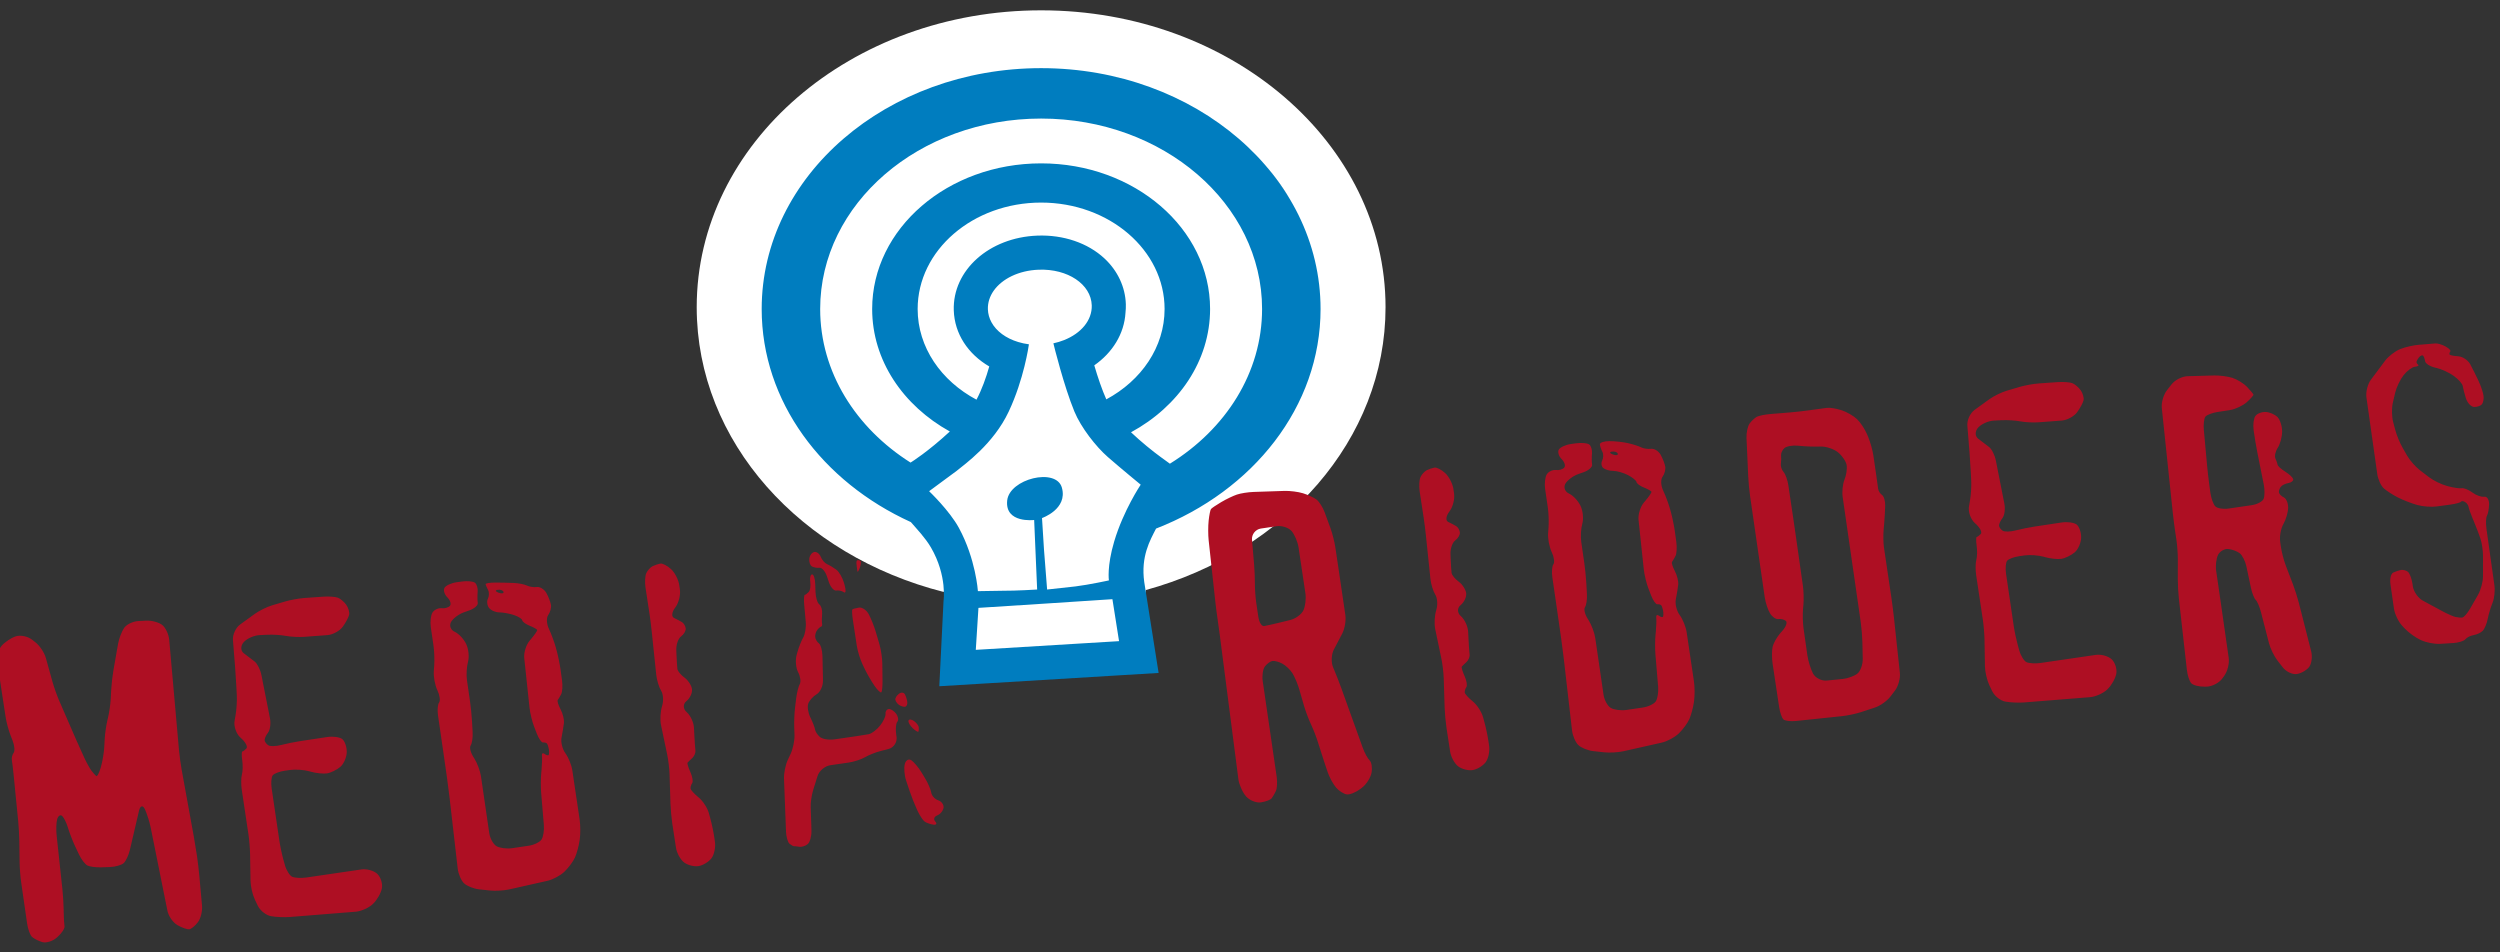 <?xml version="1.0" encoding="UTF-8"?>
<svg xmlns="http://www.w3.org/2000/svg" width="720" height="274.186" viewBox="0 0 720 274.186">
  <rect x="0" y="0" width="720" height="274.186" fill="#333333" stroke="none"/>
  <g id="a" data-name="Pen wit">
    <path d="M299.844,2.974c-54.783,0-99.192,38.278-99.192,85.493,0,38.833,30.041,71.613,71.186,82.033l-.015-.294c-.066-1.26,7.647,21.155,7.647,21.155h48.616l1.903-21.425c40.042-10.999,69.048-43.313,69.048-81.469,0-47.215-44.411-85.493-99.194-85.493Zm65.235,45.419c2.258,2.691,4.296,5.525,6.094,8.486-1.857-2.938-3.888-5.774-6.094-8.486Z" fill="#fff"/>
  </g>
  <g id="b" data-name="Pen">
    <path d="M380.321,88.989c0-38.306-36.031-69.362-80.477-69.362s-80.479,31.056-80.479,69.362c0,26.629,17.416,49.752,42.962,61.374,1.625,1.891,4.18,4.534,5.803,7.333,4.731,8.158,3.604,15.421,3.604,15.421l-1.213,24.518,11.104-.671,41.254-2.504,10.801-.654-4.14-26.201c-1.016-7.37,1.667-11.976,3.404-15.374,27.937-10.878,47.378-35.105,47.378-63.243Zm-67.891,96.259l-22.736,1.381-8.665,.525,.549-8.665,.216-3.424s12.446-.791,19.481-1.249c9.147-.595,19.102-1.252,19.102-1.252l.01,.076,.507,3.195,1.392,8.816-9.855,.597Zm8.456-29.296c-2.137,7.205-1.52,11.202-1.52,11.202,.495-.093-5.907,1.287-9.618,1.732-2.815,.338-8.179,.898-8.179,.898l-.452-5.798-.3-3.832-.015-.17-.128-1.64-.574-9.145s7.467-2.57,5.722-8.763c-1.65-5.854-15.124-2.532-15.754,3.732-.668,6.64,7.771,5.588,7.771,5.588l.368,8.58,.048,1.144,.006,.09,.017,.394,.004,.142,.172,4.014,.245,5.664s-6.235,.386-9.754,.351c-.767-.008-7.309,.116-7.309,.116,0,0-.595-9.226-5.47-18.208-2.717-5.007-8.582-10.578-8.582-10.578,0,0,7.633-5.609,7.941-5.863,2.297-1.898,10.574-7.699,14.971-17.041,4.41-9.369,5.76-18.914,5.831-19.397-1.087-.138-2.123-.369-3.107-.669-3.511-1.065-6.272-3.087-7.679-5.684-.624-1.148-.988-2.403-1.032-3.742-.061-1.929,.55-3.748,1.675-5.347,2.416-3.428,7.217-5.829,12.936-6.045,8.385-.32,15.107,4.182,15.302,10.254,.138,4.322-3.09,8.091-7.985,10.023-.963,.381-1.985,.696-3.063,.925,.136,.612,3.037,12.326,6.044,19.625,1.904,4.621,6.225,10.144,9.642,13.124,3.822,3.334,9.462,7.96,9.462,7.96,0,0-4.982,7.407-7.637,16.363Zm-2.269-40.935c-1.25-2.816-2.437-6.294-3.465-9.799,5.215-3.63,8.649-9.069,8.994-15.208,.078-.787,.126-1.584,.098-2.393-.157-4.947-2.343-9.626-6.149-13.175-4.799-4.473-11.85-6.873-19.349-6.585-13.862,.528-24.428,9.983-24.057,21.529,.216,6.753,4.116,12.597,10.219,16.149-.898,3.195-2.114,6.596-3.676,9.57-10.166-5.394-16.948-15.071-16.948-26.115,0-16.928,15.92-30.65,35.559-30.65s35.559,13.722,35.559,30.65c0,10.985-6.71,20.617-16.786,26.027Zm7.114,9.48c13.677-7.424,22.774-20.546,22.774-35.507,0-23.162-21.786-41.94-48.661-41.94s-48.661,18.777-48.661,41.94c0,14.813,8.916,27.822,22.37,35.281-6.371,5.885-11.012,8.763-11.067,8.796l-.253,.154c-15.775-9.981-26.023-26.071-26.023-44.231,0-30.289,28.489-54.847,63.634-54.847s63.634,24.558,63.634,54.847c0,18.359-10.476,34.598-26.549,44.555-1.428-1.038-2.642-1.917-2.642-1.917-2.267-1.646-5.617-4.348-8.556-7.131Z" fill="#007dbf"/>
  </g>
  <g id="c" data-name="Letters">
    <path d="M35.635,248.564c.622-.574,1.42-2.286,1.774-3.805l2.628-11.274c.354-1.518,1.127-1.688,1.717-.376s1.325,3.635,1.633,5.163l4.838,24.056c.307,1.528,1.604,3.378,2.882,4.11s2.802,1.272,3.387,1.199,1.712-.995,2.505-2.05,1.326-3.189,1.186-4.742l-.789-8.708c-.141-1.553-.437-4.07-.66-5.594s-.632-4.025-.911-5.559l-3.526-19.407c-.279-1.534-.619-4.06-.757-5.613l-2.811-31.726c-.138-1.553-1.031-3.455-1.984-4.227s-3.008-1.342-4.565-1.266l-2.325,.113c-1.557,.076-3.404,.964-4.103,1.975s-1.491,3.093-1.76,4.629l-1.34,7.659c-.269,1.536-.554,4.066-.633,5.623l-.13,2.546c-.079,1.557-.451,4.069-.825,5.583l-.078,.315c-.375,1.513-.75,4.025-.833,5.582l-.131,2.43c-.084,1.557-.504,4.057-.933,5.555l-.112,.392c-.43,1.499-.99,2.562-1.246,2.364s-.849-.852-1.319-1.453-1.397-2.247-2.06-3.658l-.04-.085c-.663-1.411-1.714-3.736-2.335-5.165l-4.961-11.42c-.621-1.43-1.472-3.829-1.89-5.331l-1.933-6.942c-.418-1.502-1.766-3.515-2.996-4.474l-.974-.76c-1.229-.959-3.326-1.393-4.658-.964s-3.178,1.656-4.102,2.727-1.487,3.209-1.252,4.751l2.393,15.706c.235,1.541,.895,3.989,1.468,5.439l.536,1.358c.573,1.45,.716,3.055,.319,3.567s-.627,1.486-.511,2.164,.337,2.503,.491,4.054l1.33,13.435c.154,1.551,.297,4.096,.319,5.655l.088,6.308c.022,1.559,.222,4.097,.444,5.64l1.723,11.946c.223,1.543,.836,3.238,1.363,3.767s1.882,1.225,3.01,1.547,3.004-.263,4.167-1.3l.306-.273c1.164-1.037,2.027-2.387,1.918-3s-.214-2.389-.234-3.948l-.01-.804c-.02-1.559-.172-4.103-.338-5.653l-1.694-15.789c-.166-1.55-.102-3.598,.143-4.552s.86-1.433,1.367-1.067,1.289,1.888,1.738,3.381v.003c.45,1.493,1.361,3.869,2.025,5.279l1.163,2.467c.665,1.41,1.757,2.847,2.427,3.193s2.493,.585,4.051,.53l2.458-.086c1.558-.054,3.342-.569,3.963-1.143Zm622.643-85.762c-.557-1.456-1.188-3.911-1.402-5.455l-.186-1.339c-.214-1.544,.201-3.828,.922-5.074s1.338-3.35,1.37-4.673-.529-2.683-1.248-3.02-1.351-.985-1.407-1.44,.199-1.189,.565-1.631,1.338-.917,2.161-1.055,1.45-.622,1.394-1.077-1.072-1.433-2.258-2.173-2.193-1.638-2.237-1.994-.33-1.183-.635-1.838,.002-2.044,.683-3.087,1.244-3.141,1.252-4.66-.588-3.387-1.324-4.151-2.268-1.432-3.405-1.486-2.474,.467-2.971,1.157-.727,2.518-.512,4.062l.105,.749c.216,1.544,.642,4.058,.949,5.587l1.863,9.302c.306,1.529,.289,3.407-.038,4.173s-1.857,1.579-3.399,1.804l-6.726,.985c-1.543,.226-3.258-.071-3.813-.66s-1.181-2.334-1.391-3.879l-.327-2.402c-.211-1.545-.499-4.079-.64-5.632l-.924-10.13c-.142-1.553,.06-3.242,.449-3.755s1.967-1.124,3.509-1.359l3.5-.534c1.541-.235,3.732-1.248,4.868-2.25s2.017-2.005,1.958-2.229-.894-1.224-1.856-2.225-2.846-2.165-4.187-2.587-3.713-.733-5.272-.69l-7.659,.211c-1.558,.043-3.617,1.084-4.576,2.314l-1.391,1.785c-.958,1.23-1.609,3.505-1.446,5.055l3.173,30.237c.163,1.551,.487,4.08,.72,5.622l.31,2.047c.233,1.541,.422,4.078,.418,5.637l-.012,5.734c-.003,1.559,.136,4.102,.31,5.652l2.305,20.505c.174,1.549,.743,3.276,1.263,3.838s2.222,1.004,3.781,.983l.653-.009c1.559-.021,3.582-1.071,4.496-2.334l.595-.821c.914-1.263,1.481-3.559,1.26-5.102l-2.252-15.717c-.221-1.543-.587-4.068-.813-5.611l-.542-3.699c-.226-1.543,.015-3.641,.536-4.664s1.828-1.782,2.905-1.688,2.569,.634,3.315,1.2,1.62,2.277,1.943,3.802l1.299,6.136c.323,1.525,.944,3.106,1.381,3.513s1.113,1.975,1.503,3.484l2.335,9.031c.39,1.509,1.492,3.752,2.449,4.983l1.526,1.964c.956,1.231,2.777,2.081,4.045,1.888s2.871-1.125,3.562-2.072,.941-2.957,.557-4.468l-3.54-13.914c-.384-1.511-1.155-3.939-1.712-5.395l-2.089-5.462Zm57.818-10.552c-.217-1.544-.148-3.216,.153-3.715s.575-1.991,.608-3.315-.6-2.298-1.408-2.164-2.333-.405-3.388-1.198-2.422-1.351-3.035-1.243-2.346-.136-3.851-.544l-.61-.165c-1.505-.408-3.749-1.516-4.988-2.463l-2.651-2.026c-1.239-.947-2.889-2.827-3.666-4.178l-1.299-2.257c-.778-1.351-1.739-3.69-2.136-5.198l-.605-2.296c-.397-1.508-.432-3.983-.078-5.502l.672-2.879c.354-1.518,1.427-3.767,2.385-4.997l.035-.045c.958-1.23,2.406-2.32,3.219-2.422s1.269-.347,1.013-.544-.487-.546-.515-.774,.275-.833,.673-1.344,.932-.767,1.187-.567,.533,.92,.618,1.603,1.398,1.523,2.918,1.869l.28,.064c1.52,.346,3.792,1.384,5.049,2.307l.177,.13c1.257,.923,2.348,2.184,2.425,2.802s.491,2.214,.92,3.547,1.485,2.443,2.347,2.469,1.872-.316,2.244-.758,.585-1.548,.473-2.458-.746-2.809-1.407-4.221l-.039-.084c-.662-1.412-1.73-3.554-2.374-4.76s-2.232-2.251-3.529-2.322-2.406-.311-2.465-.534,.055-.615,.254-.871-.448-.904-1.439-1.441-2.306-.915-2.923-.839-2.394,.224-3.949,.33l-.652,.044c-1.555,.106-4.013,.663-5.461,1.239s-3.397,2.068-4.33,3.316l-4.115,5.502c-.934,1.249-1.519,3.533-1.301,5.077l3.125,22.097c.218,1.544,1.064,3.399,1.878,4.124s2.619,1.894,4.009,2.599l.069,.035c1.39,.705,3.754,1.634,5.253,2.064l.395,.113c1.499,.43,3.989,.609,5.533,.398l3.938-.538c1.545-.211,2.918-.586,3.052-.832s.653-.203,1.153,.098,.955,.919,1.01,1.374,.597,2.003,1.203,3.439l.345,.818c.606,1.436,1.445,3.622,1.863,4.856s.759,3.52,.757,5.08l-.008,5.852c-.002,1.559-.64,3.94-1.418,5.292l-2.3,3.999c-.777,1.351-1.786,2.503-2.242,2.56s-1.357-.021-2.003-.172-2.296-.88-3.668-1.62l-5.683-3.065c-1.372-.74-2.676-2.608-2.897-4.152l-.09-.632c-.221-1.543-.819-3.132-1.329-3.53s-1.404-.639-1.986-.535-1.594,.446-2.249,.759-1.009,1.833-.788,3.376l1.003,6.998c.221,1.543,1.267,3.743,2.325,4.889l.727,.788c1.057,1.146,3.078,2.623,4.491,3.283l.341,.159c1.412,.66,3.841,1.124,5.397,1.03l3.752-.226c1.556-.094,3.155-.589,3.552-1.1s1.463-1.049,2.368-1.194,2.079-.696,2.609-1.223,1.177-2.065,1.438-3.417,.892-3.455,1.401-4.673,.748-3.478,.531-5.022l-2.293-16.32Zm-446.185,82.596c.881-.341,1.702-1.334,1.826-2.208s-.564-1.842-1.526-2.151-1.869-1.302-2.015-2.208-.927-2.736-1.736-4.069l-1.123-1.849c-.809-1.333-2.092-2.859-2.851-3.391s-1.616-.048-1.905,1.077-.121,3.254,.375,4.733l1.053,3.146c.495,1.478,1.434,3.846,2.087,5.262l.086,.186c.653,1.416,1.603,2.874,2.11,3.24s1.638,.767,2.511,.89,1.12-.285,.547-.907-.32-1.41,.561-1.751Zm213.833-57.715c-.873-1.179-1.371-3.223-1.105-4.544s.573-3.195,.685-4.165-.325-2.751-.969-3.956-1.008-2.401-.809-2.656,.645-1.013,.991-1.683,.455-2.483,.241-4.027l-.43-3.115c-.213-1.544-.728-4.037-1.143-5.54l-.221-.8c-.415-1.503-1.299-3.886-1.963-5.297l-.038-.081c-.664-1.41-.744-3.189-.178-3.952s.918-2.076,.781-2.917-.733-2.388-1.325-3.437-1.821-1.815-2.732-1.702-2.203-.077-2.872-.422-2.369-.889-3.778-1.21-3.831-.582-5.383-.582-2.782,.422-2.734,.938,.369,1.47,.713,2.12,.324,1.786-.045,2.525-.23,1.715,.309,2.168,1.844,.824,2.901,.824,2.97,.552,4.252,1.226,2.374,1.571,2.426,1.993,1.032,1.136,2.176,1.588,2.105,1.008,2.133,1.236-.771,1.388-1.778,2.579l-.421,.498c-1.007,1.19-1.696,3.433-1.532,4.983l1.511,14.253c.164,1.55,.759,4.009,1.32,5.463l.789,2.042c.562,1.454,1.367,2.6,1.789,2.547s.923,.073,1.113,.281,.44,.933,.556,1.61,.102,1.435-.03,1.683-.659,.125-1.17-.273-.86-.165-.776,.518,.032,2.511-.117,4.063l-.088,.911c-.149,1.552-.164,4.093-.033,5.646l.785,9.317c.131,1.554-.172,3.442-.673,4.196s-2.173,1.557-3.715,1.784l-4.758,.7c-1.542,.227-3.562-.034-4.489-.579s-1.869-2.254-2.094-3.796l-2.38-16.307c-.225-1.543-1.097-3.879-1.938-5.192l-.218-.34c-.841-1.313-1.205-2.833-.81-3.377s.647-2.263,.56-3.82l-.177-3.154c-.087-1.557-.341-4.093-.563-5.636l-.891-6.174c-.223-1.543-.084-3.925,.307-5.293s.17-3.642-.492-5.054l-.039-.083c-.662-1.411-2.148-2.989-3.301-3.507s-1.634-1.78-1.068-2.806,2.233-2.288,3.704-2.804l1.553-.544c1.471-.516,2.578-1.493,2.459-2.171s-.135-2.105-.036-3.172-.265-2.263-.808-2.657-2.251-.54-3.795-.324l-1.464,.205c-1.544,.217-3.116,.946-3.494,1.62s-.01,1.898,.818,2.72,1.178,1.912,.78,2.424-1.492,.837-2.43,.722-2.112,.435-2.609,1.222-.719,2.693-.494,4.236l.78,5.346c.225,1.543,.319,4.077,.208,5.632l-.123,1.733c-.111,1.555,.341,3.982,1.003,5.394l.039,.083c.662,1.411,.879,2.984,.482,3.496s-.538,2.192-.313,3.735l.779,5.346c.225,1.543,.589,4.068,.81,5.611l1.001,7.002c.221,1.543,.547,4.073,.725,5.622l2.357,20.512c.178,1.549,.998,3.461,1.822,4.249s2.766,1.571,4.316,1.74l3.122,.341c1.55,.169,4.062,.027,5.583-.316l11.04-2.488c1.521-.343,3.687-1.505,4.814-2.583l.084-.08c1.127-1.078,2.472-2.902,2.991-4.054s1.115-3.358,1.327-4.903l.05-.366c.212-1.545,.198-4.07-.031-5.612l-2.105-14.185c-.229-1.542-1.131-3.768-2.004-4.947Zm-19.291-46.256c-.902-.349-.975-.718-.163-.82s1.549,.184,1.639,.635-.574,.534-1.476,.185Zm123.354,60.048c-1.543,.226-3.407,.133-4.144-.206s-1.682-1.845-2.102-3.346l-.425-1.521c-.419-1.502-.948-3.992-1.176-5.535l-2.222-15.082c-.227-1.542-.086-3.224,.314-3.737s1.99-1.11,3.534-1.327l1.485-.209c1.544-.217,4.034-.044,5.533,.385l.421,.12c1.499,.428,3.602,.644,4.674,.478s2.783-1.001,3.802-1.857,1.861-2.802,1.87-4.326-.606-3.208-1.367-3.743-2.644-.782-4.185-.55l-7.869,1.185c-1.542,.232-4.01,.735-5.486,1.118s-3.124,.425-3.663,.094-1.025-.975-1.08-1.431,.391-1.459,.991-2.229,.843-2.651,.541-4.18l-2.455-12.42c-.302-1.529-1.179-3.271-1.948-3.87s-2.175-1.67-3.124-2.381-.966-2.145-.037-3.188,2.963-1.958,4.52-2.034l2.359-.116c1.557-.076,3.941,.076,5.297,.338s3.737,.381,5.292,.264l6.637-.499c1.555-.117,3.544-1.195,4.421-2.397s1.712-2.768,1.855-3.481-.232-1.994-.833-2.846-1.691-1.773-2.421-2.047-2.6-.409-4.156-.3l-5.445,.38c-1.555,.109-4.051,.558-5.547,.998l-3.736,1.1c-1.496,.44-3.753,1.549-5.016,2.463l-4.245,3.072c-1.263,.914-2.195,2.933-2.071,4.488l.632,7.936c.124,1.554,.288,4.1,.364,5.657l.116,2.356c.077,1.557-.08,4.088-.349,5.623l-.294,1.68c-.269,1.536,.441,3.666,1.577,4.734l.507,.476c1.136,1.068,1.731,2.308,1.323,2.756s-.928,.836-1.156,.864-.249,1.168-.047,2.534,.16,3.213-.093,4.105-.271,2.883-.04,4.425l1.926,12.835c.231,1.542,.442,4.079,.468,5.638l.131,7.785c.026,1.559,.597,3.986,1.268,5.393l.812,1.703c.671,1.407,2.384,2.766,3.806,3.02s3.858,.36,5.412,.235l19.021-1.524c1.554-.125,3.748-1.108,4.875-2.185l.1-.095c1.127-1.077,2.264-3.069,2.526-4.425s-.322-3.234-1.298-4.172-3.037-1.521-4.58-1.295l-15.798,2.312Zm-44.463-28.104c-.228-1.542-.57-3.839-.759-5.103s-.234-3.57-.1-5.123l.151-1.744c.135-1.553,.273-3.907,.306-5.232s-.38-2.705-.919-3.068-1.044-1.165-1.121-1.782-.323-2.384-.547-3.927l-.024-.164c-.224-1.543-.585-4.025-.802-5.516s-.891-3.887-1.497-5.323l-.345-.817c-.606-1.437-1.898-3.377-2.871-4.312s-2.978-2.09-4.456-2.566-3.352-.784-4.164-.684-2.74,.362-4.283,.583l-.757,.108c-1.543,.221-4.077,.505-5.631,.632l-5.628,.459c-1.554,.127-3.308,.479-3.898,.783s-1.536,1.177-2.102,1.939-.972,2.661-.902,4.218l.495,11.043c.07,1.557,.31,4.094,.533,5.637l4.221,29.157c.223,1.543,.914,3.632,1.535,4.643s1.684,1.743,2.364,1.628,1.653,.116,2.165,.513,.082,1.676-.955,2.841l-.551,.619c-1.036,1.165-2.071,3.005-2.3,4.089s-.225,3.233,.007,4.775l1.888,12.531c.232,1.542,.787,3.136,1.233,3.543s2.08,.606,3.63,.443l13.309-1.399c1.551-.163,4.031-.696,5.511-1.184l3.951-1.303c1.481-.488,3.465-1.902,4.41-3.142l1.309-1.718c.945-1.24,1.583-3.523,1.416-5.073l-1.705-15.913c-.166-1.55-.489-4.08-.717-5.623l-1.402-9.469Zm-8.327,31.107c-.834,.73-2.785,1.456-4.336,1.612l-4.551,.459c-1.551,.156-3.358-.783-4.015-2.086s-1.373-3.633-1.592-5.177l-1.111-7.832c-.219-1.544-.276-4.076-.128-5.628l.087-.911c.149-1.552,.091-4.085-.129-5.628l-2.001-14.077c-.219-1.544-.586-4.068-.815-5.61l-1.369-9.234c-.229-1.542-.854-3.29-1.39-3.883s-.885-1.657-.775-2.364,.138-1.79,.062-2.408,.347-1.561,.941-2.097,2.349-.852,3.901-.704l.914,.087c1.552,.148,4.083,.22,5.625,.16s3.793,.686,5.002,1.659,2.335,2.643,2.502,3.711-.113,2.939-.623,4.157-.744,3.477-.521,5.02l4.298,29.751c.223,1.543,.586,4.068,.807,5.612l.107,.75c.221,1.543,.429,4.081,.462,5.64l.103,4.861c.033,1.559-.622,3.432-1.455,4.162Zm-401.373,60.46c.823,.789,2.765,1.572,4.315,1.74l3.121,.338c1.55,.168,4.063,.025,5.584-.317l11.04-2.485c1.521-.342,3.687-1.504,4.814-2.581l.085-.082c1.127-1.077,2.473-2.902,2.991-4.055s1.116-3.36,1.328-4.905l.05-.362c.212-1.545,.198-4.07-.031-5.612l-2.107-14.185c-.229-1.542-1.13-3.769-2.001-4.948s-1.369-3.224-1.104-4.544,.571-3.194,.682-4.164-.326-2.751-.97-3.957-1.009-2.402-.81-2.658,.645-1.013,.991-1.683,.454-2.482,.241-4.026l-.431-3.113c-.214-1.544-.728-4.037-1.144-5.54l-.221-.801c-.415-1.503-1.296-3.887-1.958-5.299l-.038-.081c-.661-1.412-.741-3.191-.177-3.953s.914-2.074,.778-2.915-.733-2.386-1.325-3.435-1.822-1.815-2.732-1.703-2.202-.079-2.871-.424-2.369-.679-3.778-.743-3.831-.115-5.384-.115-2.783,.212-2.734,.472,.37,1.004,.714,1.655,.324,1.787-.045,2.524-.23,1.923,.31,2.633,1.844,1.292,2.899,1.292,2.967,.342,4.25,.761,2.375,1.106,2.426,1.527,1.033,1.136,2.179,1.588,2.108,1.009,2.135,1.236-.774,1.388-1.781,2.578l-.42,.497c-1.007,1.19-1.696,3.432-1.532,4.983l1.512,14.258c.164,1.55,.758,4.009,1.319,5.464l.786,2.037c.561,1.455,1.365,2.602,1.786,2.549s.924,.074,1.116,.282,.446,.932,.563,1.611,.102,1.436-.034,1.683-.665,.123-1.177-.275-.86-.166-.776,.517,.033,2.51-.115,4.062l-.087,.911c-.148,1.552-.162,4.093-.031,5.647l.783,9.316c.131,1.554-.173,3.442-.674,4.197s-2.174,1.558-3.716,1.785l-4.761,.701c-1.542,.227-3.562-.034-4.488-.579s-1.867-2.254-2.092-3.797l-2.377-16.309c-.225-1.543-1.097-3.879-1.938-5.192l-.217-.339c-.841-1.313-1.206-2.832-.812-3.377s.647-2.263,.56-3.82l-.175-3.152c-.086-1.557-.339-4.093-.562-5.636l-.893-6.177c-.223-1.543-.087-3.924,.303-5.292s.168-3.641-.493-5.053l-.04-.085c-.661-1.412-2.145-2.99-3.297-3.507s-1.633-1.78-1.068-2.806,2.232-2.289,3.703-2.805l1.546-.542c1.471-.516,2.579-1.493,2.462-2.171s-.132-2.106-.032-3.173-.265-2.263-.809-2.657-2.252-.539-3.796-.322l-1.462,.205c-1.544,.217-3.116,.945-3.494,1.619s-.01,1.897,.818,2.718,1.178,1.912,.78,2.423-1.492,.836-2.43,.721-2.112,.436-2.609,1.224-.719,2.695-.494,4.237l.779,5.347c.225,1.543,.319,4.077,.209,5.633l-.123,1.731c-.11,1.555,.341,3.982,1.004,5.394l.04,.085c.662,1.411,.878,2.985,.481,3.496s-.539,2.192-.314,3.734l.78,5.346c.225,1.543,.59,4.068,.811,5.611l1,7.001c.221,1.543,.547,4.073,.725,5.622l2.357,20.512c.178,1.549,.997,3.462,1.82,4.251Zm9.892-83.71c-.9-.35-.972-.719-.159-.82s1.55,.185,1.637,.636-.578,.534-1.478,.184Zm82.83,68.782c.059,1.558,.526,3.159,1.038,3.557s1.063,.709,1.225,.689,.873,.054,1.58,.164,1.797-.241,2.423-.78,1.106-2.256,1.066-3.815l-.041-1.625c-.039-1.559-.12-3.881-.179-5.161s.272-3.545,.736-5.033l1.232-3.949c.464-1.488,2.106-2.89,3.649-3.116l5.344-.78c1.543-.225,3.66-.921,4.705-1.545s3.137-1.446,4.649-1.825l2.065-.518c1.512-.379,2.569-1.952,2.347-3.495l-.108-.754c-.221-1.543-.069-3.171,.339-3.618s.253-1.48-.343-2.297-1.564-1.425-2.149-1.353-.994,.69-.908,1.372-.639,2.23-1.612,3.439-2.457,2.31-3.298,2.446-2.429,.388-3.529,.558-3.263,.487-4.806,.704l-1.581,.222c-1.544,.217-3.381-.101-4.082-.706s-1.335-1.578-1.409-2.163-.671-2.131-1.327-3.437-.933-3.107-.615-4.004,1.409-2.111,2.425-2.699,1.831-2.344,1.812-3.903l-.01-.801c-.02-1.559-.076-4.109-.125-5.668l-.025-.787c-.049-1.558-.505-3.133-1.012-3.499s-.986-1.171-1.064-1.789,.187-1.541,.586-2.053,.912-.952,1.139-.98,.341-.419,.253-.869-.082-1.72,.012-2.821-.274-2.325-.818-2.718-1.032-1.991-1.085-3.549l-.08-2.343c-.053-1.558-.469-2.787-.924-2.73s-.684,1.03-.51,2.163-.015,2.426-.421,2.872-.926,.835-1.156,.863-.303,1.321-.163,2.873l.443,4.912c.14,1.553-.191,3.582-.737,4.509s-1.324,2.917-1.731,4.422l-.164,.608c-.407,1.505-.212,3.724,.432,4.931s.862,2.746,.484,3.42-.842,2.491-1.031,4.039l-.324,2.655c-.189,1.548-.3,4.089-.247,5.647l.08,2.342c.053,1.558-.445,3.988-1.107,5.399l-.819,1.746c-.662,1.412-1.155,3.841-1.097,5.399l.575,15.227Zm32.514-36.475c.508,.366,1.296,.618,1.751,.561s.759-.661,.674-1.343-.4-1.695-.701-2.252-1.065-.625-1.697-.151-1.105,1.235-1.05,1.691,.515,1.128,1.023,1.494Zm-71.791-26.011c.173,1.135,.446,3.333,.608,4.884l1.302,12.483c.162,1.551,.799,3.62,1.415,4.599s.731,2.989,.253,4.466-.606,3.934-.286,5.46l1.78,8.484c.32,1.526,.622,4.049,.67,5.608l.266,8.556c.048,1.558,.281,4.094,.516,5.635l1.069,6.995c.236,1.541,1.291,3.452,2.346,4.246s2.948,1.261,4.207,1.038,2.914-1.239,3.678-2.257,1.211-3.114,.993-4.658l-.173-1.23c-.218-1.544-.737-4.036-1.153-5.539l-.445-1.607c-.416-1.502-1.747-3.527-2.956-4.499s-2.242-2.113-2.295-2.536,.158-1.124,.467-1.558,.077-1.863-.515-3.177-.96-2.538-.816-2.72,.746-.769,1.339-1.304,1.009-1.532,.925-2.214-.217-2.515-.295-4.072l-.123-2.447c-.078-1.557-1.019-3.585-2.09-4.507s-1.113-2.347-.093-3.168,1.746-2.369,1.613-3.442-1.101-2.573-2.153-3.333-1.975-1.887-2.052-2.503-.191-2.396-.253-3.953l-.06-1.498c-.063-1.558,.555-3.32,1.373-3.916s1.418-1.641,1.334-2.323-.563-1.487-1.064-1.788-1.54-.848-2.31-1.214-.631-1.683,.309-2.927l.086-.114c.94-1.244,1.531-3.524,1.312-5.068l-.19-1.344c-.218-1.544-1.28-3.615-2.36-4.602s-2.464-1.706-3.078-1.597-1.624,.45-2.245,.758-1.43,1.191-1.795,1.963-.473,2.665-.238,4.206l.437,2.868c.235,1.541,.568,3.731,.741,4.867Zm48.96-13.452c.681-.085,1.64,1.056,2.133,2.535l.512,1.539c.492,1.479,1.45,2.593,2.128,2.475s1.678,.108,2.221,.503,.644-.511,.223-2.012l-.193-.687c-.421-1.501-1.419-3.215-2.217-3.809s-1.994-1.309-2.656-1.59-1.482-1.232-1.822-2.114-1.174-1.507-1.852-1.389-1.327,.983-1.442,1.92,.226,1.947,.759,2.243,1.525,.47,2.206,.385Zm12.991,29.129c.671,1.407,1.944,3.602,2.828,4.877s1.77,2.109,1.969,1.854,.346-1.74,.328-3.299l-.058-4.996c-.018-1.559-.394-4.058-.835-5.553l-1.093-3.705c-.441-1.495-1.328-3.705-1.971-4.911s-1.911-2.074-2.818-1.93-1.768,.386-1.915,.536-.074,1.535,.16,3.077l1.117,7.347c.234,1.541,.975,3.954,1.646,5.361l.64,1.341Zm137.299,5.651c-.528-1.467-1.455-3.843-2.06-5.28l-.346-.821c-.605-1.437-.509-3.742,.215-5.123l2.412-4.602c.724-1.381,1.13-3.773,.903-5.315l-1.48-10.062c-.227-1.542-.601-4.066-.831-5.608l-.588-3.935c-.23-1.542-.858-4.001-1.396-5.465l-1.668-4.545c-.537-1.464-1.601-3.124-2.364-3.69s-2.509-1.375-3.882-1.798-3.769-.727-5.328-.675l-8.907,.297c-1.558,.052-3.714,.393-4.792,.758s-3.057,1.313-4.399,2.106l-.261,.154c-1.342,.793-2.603,1.651-2.802,1.907s-.498,1.733-.666,3.283l-.008,.077c-.168,1.55-.167,4.086,.002,5.636l1.896,17.447c.168,1.55,.441,3.693,.606,4.761s.463,3.208,.662,4.755l5.4,41.846c.2,1.546,1.184,3.762,2.187,4.925s2.938,1.949,4.298,1.748,2.753-.724,3.094-1.162,.896-1.398,1.233-2.134,.435-2.557,.219-4.046-.578-3.971-.803-5.513l-3.222-22.086c-.225-1.543,.054-3.429,.621-4.191s1.532-1.476,2.145-1.585,1.925,.24,2.916,.777,2.308,1.804,2.928,2.818,1.48,3.068,1.913,4.566l1.37,4.744c.433,1.498,1.329,3.878,1.992,5.289l.039,.082c.663,1.411,1.569,3.762,2.014,5.224s1.213,3.868,1.709,5.346l1.056,3.151c.495,1.478,1.595,3.492,2.443,4.476s2.252,1.861,3.12,1.95,2.592-.613,3.83-1.56l.539-.412c1.238-.947,2.459-2.883,2.712-4.301s.002-3.008-.558-3.532-1.45-2.153-1.978-3.621l-6.135-17.058Zm-10.961-22.52c-.55,1.157-2.239,2.404-3.754,2.773l-3.577,.87c-1.515,.368-3.309,.765-3.986,.882s-1.42-1.049-1.65-2.591l-.603-4.052c-.23-1.542-.41-4.047-.401-5.566s-.093-4.033-.227-5.587l-.608-7.05c-.134-1.553,1.018-3.011,2.561-3.239l4.527-.67c1.542-.228,3.501,.417,4.352,1.434s1.737,3.11,1.967,4.652l1.98,13.239c.231,1.542-.031,3.75-.58,4.906Zm-307.177,24.503c.076,1.557-.081,4.088-.349,5.624l-.293,1.677c-.268,1.536,.442,3.667,1.577,4.735l.506,.476c1.135,1.068,1.731,2.309,1.324,2.756s-.928,.836-1.157,.864-.251,1.17-.048,2.537,.161,3.215-.092,4.106-.271,2.882-.04,4.424l1.924,12.832c.231,1.542,.442,4.079,.468,5.638l.131,7.788c.026,1.559,.598,3.985,1.27,5.392l.813,1.702c.672,1.407,2.385,2.766,3.807,3.022s3.857,.362,5.411,.237l19.021-1.528c1.554-.125,3.748-1.108,4.876-2.184l.099-.094c1.128-1.076,2.265-3.068,2.526-4.425s-.323-3.236-1.3-4.174-3.038-1.521-4.581-1.295l-15.79,2.316c-1.543,.226-3.408,.134-4.146-.205s-1.685-1.845-2.104-3.346l-.426-1.525c-.42-1.502-.949-3.992-1.176-5.534l-2.221-15.081c-.227-1.542-.086-3.224,.314-3.737s1.99-1.11,3.534-1.327l1.491-.209c1.544-.217,4.033-.043,5.532,.386l.411,.118c1.499,.429,3.602,.645,4.674,.48s2.783-1,3.802-1.855,1.863-2.803,1.874-4.327-.603-3.21-1.366-3.745-2.647-.782-4.188-.55l-7.869,1.188c-1.542,.233-4.01,.735-5.486,1.117s-3.122,.424-3.66,.093-1.024-.975-1.082-1.431,.387-1.46,.987-2.23,.845-2.651,.542-4.18l-2.457-12.42c-.303-1.529-1.178-3.271-1.946-3.87s-2.173-1.67-3.123-2.38-.966-2.144-.037-3.188,2.964-1.959,4.521-2.035l2.356-.115c1.557-.076,3.941,.076,5.298,.339s3.738,.382,5.293,.265l6.637-.497c1.555-.116,3.544-1.195,4.421-2.398s1.712-2.77,1.855-3.483-.233-1.994-.836-2.846-1.693-1.771-2.422-2.044-2.598-.407-4.153-.299l-5.445,.379c-1.555,.108-4.051,.558-5.547,.999l-3.737,1.102c-1.495,.441-3.752,1.549-5.016,2.463l-4.245,3.07c-1.263,.914-2.195,2.933-2.071,4.487l.633,7.938c.124,1.554,.288,4.1,.363,5.657l.115,2.353Zm341.848-50.963c.174,1.134,.448,3.331,.61,4.882l1.301,12.483c.162,1.551,.798,3.62,1.414,4.598s.731,2.988,.255,4.466-.603,3.935-.284,5.461l1.776,8.482c.319,1.526,.621,4.049,.669,5.608l.267,8.557c.049,1.558,.281,4.094,.515,5.636l1.066,6.994c.235,1.541,1.291,3.452,2.348,4.245s2.95,1.262,4.207,1.04,2.913-1.237,3.678-2.256,1.214-3.117,.995-4.66l-.173-1.226c-.218-1.544-.737-4.036-1.154-5.538l-.446-1.611c-.416-1.502-1.746-3.527-2.955-4.499s-2.241-2.113-2.293-2.535,.157-1.123,.466-1.557,.077-1.863-.514-3.175-.958-2.536-.814-2.719,.746-.771,1.339-1.306,1.009-1.532,.924-2.214-.218-2.515-.296-4.072l-.123-2.446c-.078-1.557-1.018-3.586-2.09-4.509s-1.113-2.348-.092-3.169,1.746-2.368,1.612-3.44-1.103-2.571-2.153-3.33-1.972-1.887-2.05-2.505-.191-2.398-.254-3.956l-.06-1.499c-.062-1.558,.555-3.319,1.372-3.914s1.416-1.641,1.332-2.324-.563-1.489-1.064-1.79-1.54-.847-2.311-1.213-.632-1.682,.309-2.925l.083-.11c.941-1.243,1.532-3.523,1.314-5.067l-.19-1.345c-.218-1.544-1.28-3.614-2.36-4.601s-2.463-1.707-3.075-1.6-1.622,.447-2.244,.756-1.432,1.192-1.798,1.963-.475,2.663-.24,4.204l.438,2.874c.235,1.541,.569,3.73,.743,4.865Zm-163.144,15.135c.055,.456,.38,.038,.722-.928s.42-1.867,.174-2.002-.634-.222-.861-.194-.351,.556-.274,1.174,.184,1.496,.24,1.951Zm15.928,45.234c.823,.789,1.58,1.235,1.682,.991s.14-.816,.084-1.271-.667-1.242-1.359-1.75-1.403-.581-1.581-.164,.35,1.405,1.173,2.194Z" fill="#ae0f23"/>
  </g>
</svg>